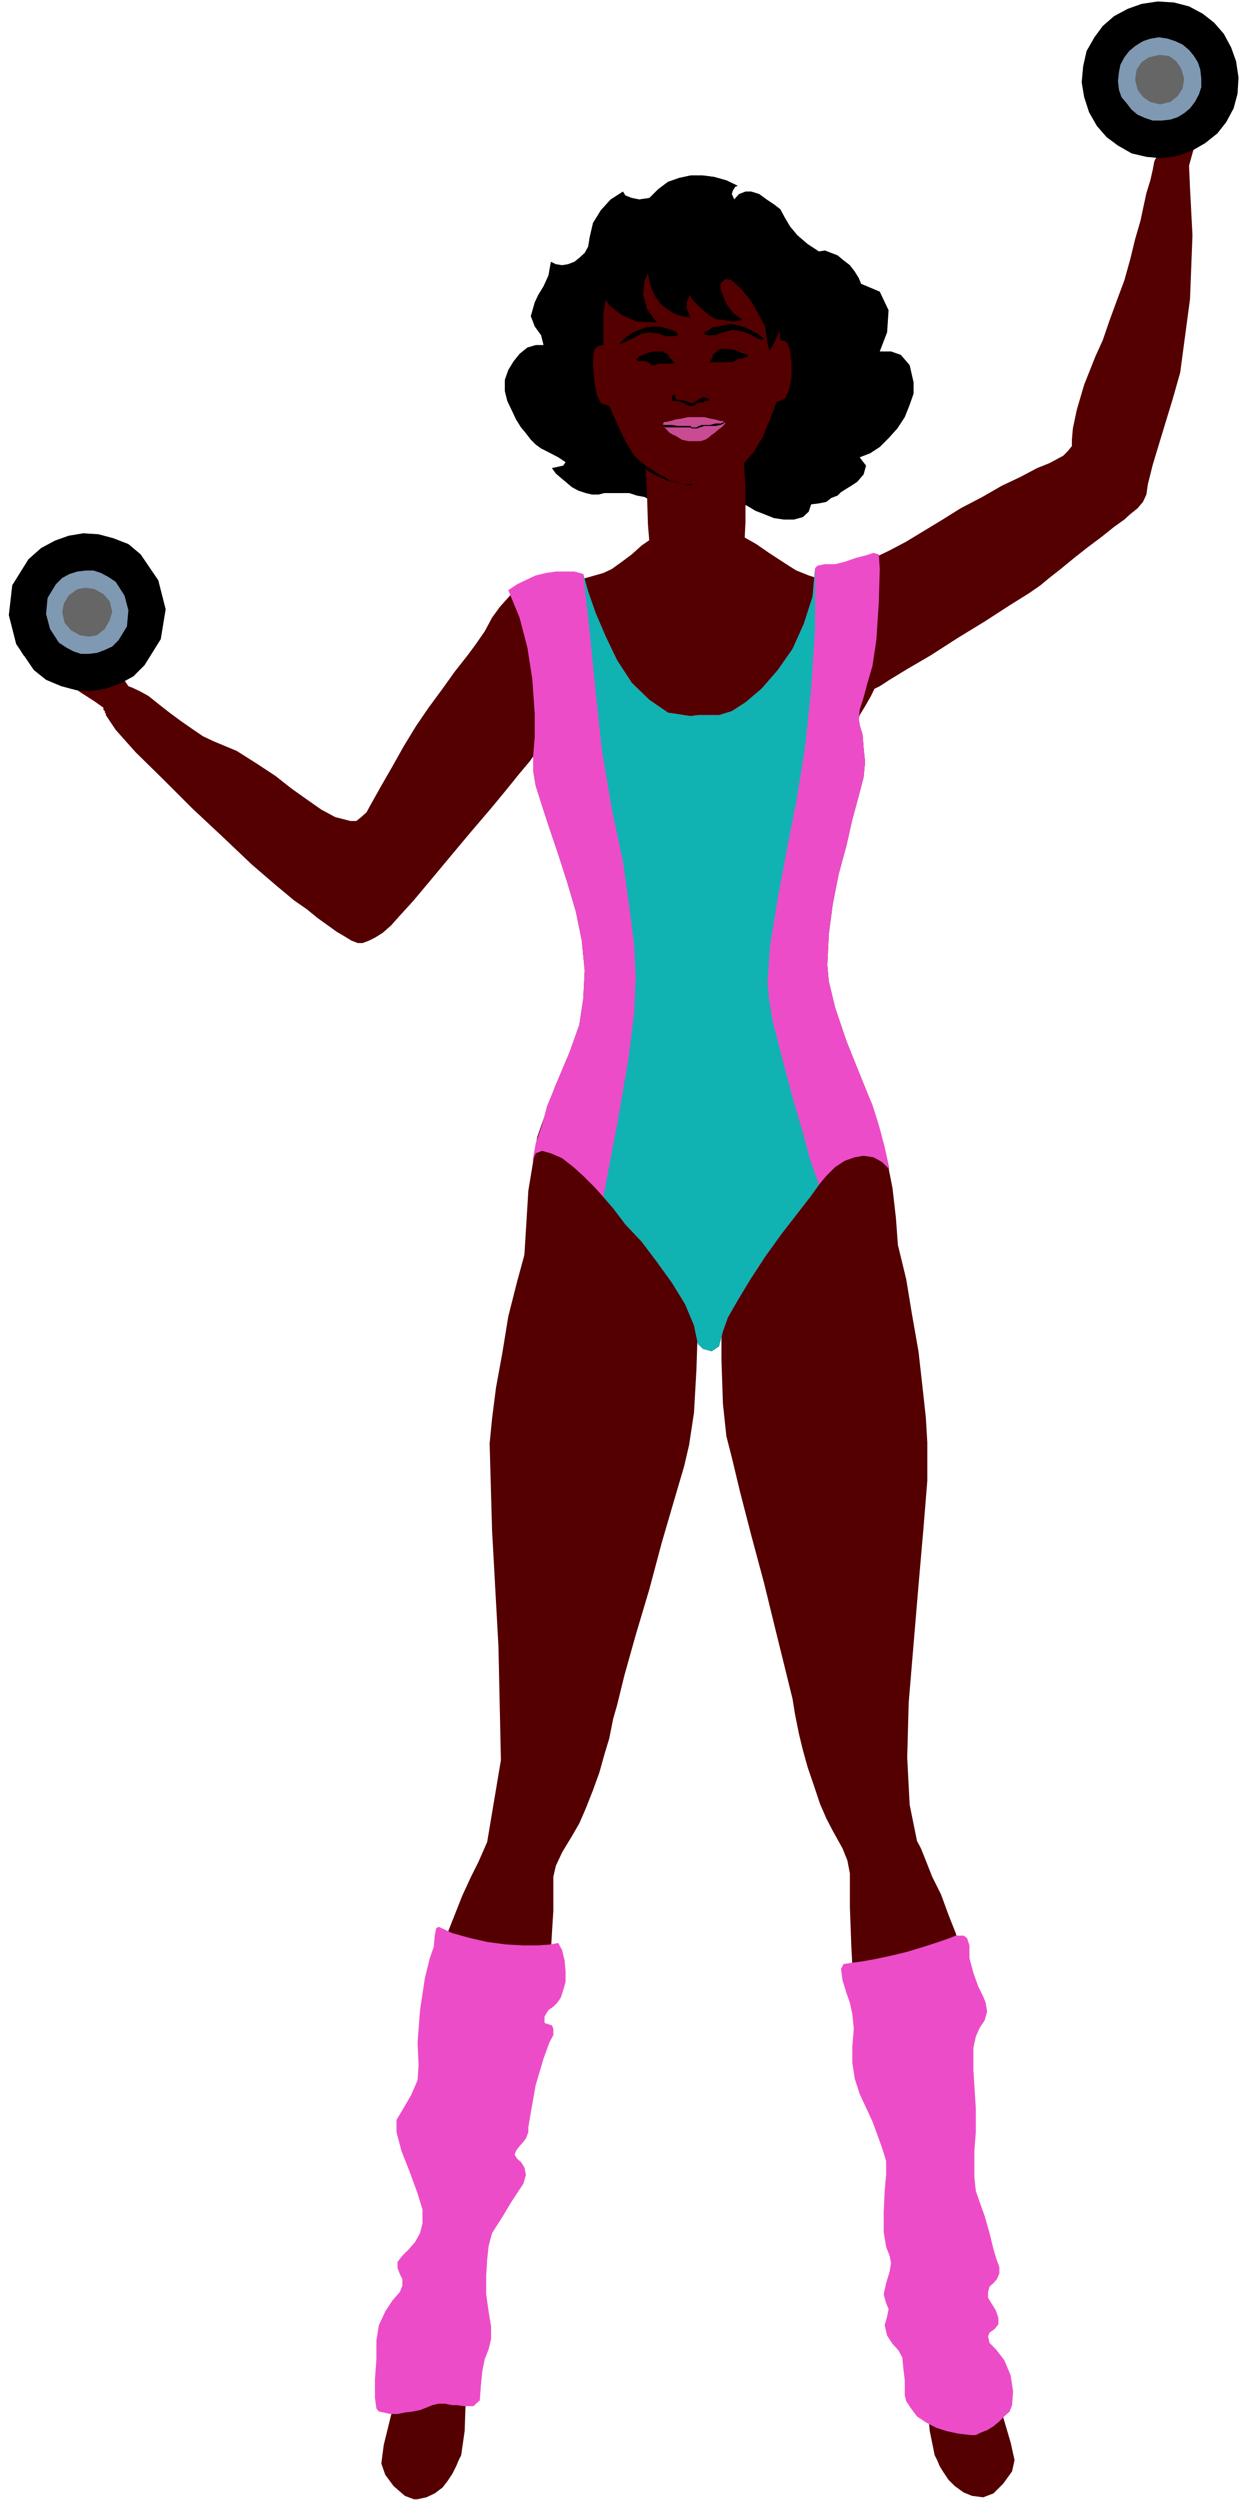 <?xml version="1.0" encoding="UTF-8" standalone="no"?>
<svg
   xmlns:ooo="http://xml.openoffice.org/svg/export"
   xmlns:dc="http://purl.org/dc/elements/1.1/"
   xmlns:cc="http://creativecommons.org/ns#"
   xmlns:rdf="http://www.w3.org/1999/02/22-rdf-syntax-ns#"
   xmlns:svg="http://www.w3.org/2000/svg"
   xmlns="http://www.w3.org/2000/svg"
   xmlns:sodipodi="http://sodipodi.sourceforge.net/DTD/sodipodi-0.dtd"
   xmlns:inkscape="http://www.inkscape.org/namespaces/inkscape"
   version="1.2"
   width="25.3mm"
   height="51mm"
   viewBox="0 0 2530 5100"
   preserveAspectRatio="xMidYMid"
   xml:space="preserve"
   id="svg171"
   sodipodi:docname="wghtlft.svg"
   style="fill-rule:evenodd;stroke-width:28.222;stroke-linejoin:round"
   inkscape:version="0.92.5 (2060ec1f9f, 2020-04-08)"><sodipodi:namedview
   pagecolor="#ffffff"
   bordercolor="#666666"
   borderopacity="1"
   objecttolerance="10"
   gridtolerance="10"
   guidetolerance="10"
   inkscape:pageopacity="0"
   inkscape:pageshadow="2"
   inkscape:window-width="664"
   inkscape:window-height="487"
   id="namedview173"
   showgrid="false"
   inkscape:zoom="0.2102413"
   inkscape:cx="47.811025"
   inkscape:cy="96.377951"
   inkscape:window-x="0"
   inkscape:window-y="0"
   inkscape:window-maximized="0"
   inkscape:current-layer="svg171" />
 <defs
   class="ClipPathGroup"
   id="defs8">
  <clipPath
   id="presentation_clip_path"
   clipPathUnits="userSpaceOnUse">
   <rect
   x="0"
   y="0"
   width="21000"
   height="29700"
   id="rect2" />
  </clipPath>
  <clipPath
   id="presentation_clip_path_shrink"
   clipPathUnits="userSpaceOnUse">
   <rect
   x="21"
   y="29"
   width="20958"
   height="29641"
   id="rect5" />
  </clipPath>
 </defs>
 <defs
   class="TextShapeIndex"
   id="defs12">
  <g
   ooo:slide="id1"
   ooo:id-list="id3"
   id="g10" />
 </defs>
 <defs
   class="EmbeddedBulletChars"
   id="defs44">
  <g
   id="bullet-char-template-57356"
   transform="matrix(4.8828125e-4,0,0,-4.8828125e-4,0,0)">
   <path
   d="M 580,1141 1163,571 580,0 -4,571 Z"
   id="path14"
   inkscape:connector-curvature="0" />
  </g>
  <g
   id="bullet-char-template-57354"
   transform="matrix(4.8828125e-4,0,0,-4.8828125e-4,0,0)">
   <path
   d="M 8,1128 H 1137 V 0 H 8 Z"
   id="path17"
   inkscape:connector-curvature="0" />
  </g>
  <g
   id="bullet-char-template-10146"
   transform="matrix(4.8828125e-4,0,0,-4.8828125e-4,0,0)">
   <path
   d="M 174,0 602,739 174,1481 1456,739 Z M 1358,739 309,1346 659,739 Z"
   id="path20"
   inkscape:connector-curvature="0" />
  </g>
  <g
   id="bullet-char-template-10132"
   transform="matrix(4.8828125e-4,0,0,-4.8828125e-4,0,0)">
   <path
   d="M 2015,739 1276,0 H 717 l 543,543 H 174 v 393 h 1086 l -543,545 h 557 z"
   id="path23"
   inkscape:connector-curvature="0" />
  </g>
  <g
   id="bullet-char-template-10007"
   transform="matrix(4.8828125e-4,0,0,-4.8828125e-4,0,0)">
   <path
   d="m 0,-2 c -7,16 -16,29 -25,39 l 381,530 c -94,256 -141,385 -141,387 0,25 13,38 40,38 9,0 21,-2 34,-5 21,4 42,12 65,25 l 27,-13 111,-251 280,301 64,-25 24,25 c 21,-10 41,-24 62,-43 C 886,937 835,863 770,784 769,783 710,716 594,584 L 774,223 c 0,-27 -21,-55 -63,-84 l 16,-20 C 717,90 699,76 672,76 641,76 570,178 457,381 L 164,-76 c -22,-34 -53,-51 -92,-51 -42,0 -63,17 -64,51 -7,9 -10,24 -10,44 0,9 1,19 2,30 z"
   id="path26"
   inkscape:connector-curvature="0" />
  </g>
  <g
   id="bullet-char-template-10004"
   transform="matrix(4.8828125e-4,0,0,-4.8828125e-4,0,0)">
   <path
   d="M 285,-33 C 182,-33 111,30 74,156 52,228 41,333 41,471 c 0,78 14,145 41,201 34,71 87,106 158,106 53,0 88,-31 106,-94 l 23,-176 c 8,-64 28,-97 59,-98 l 735,706 c 11,11 33,17 66,17 42,0 63,-15 63,-46 V 965 c 0,-36 -10,-64 -30,-84 L 442,47 C 390,-6 338,-33 285,-33 Z"
   id="path29"
   inkscape:connector-curvature="0" />
  </g>
  <g
   id="bullet-char-template-9679"
   transform="matrix(4.8828125e-4,0,0,-4.8828125e-4,0,0)">
   <path
   d="M 813,0 C 632,0 489,54 383,161 276,268 223,411 223,592 c 0,181 53,324 160,431 106,107 249,161 430,161 179,0 323,-54 432,-161 108,-107 162,-251 162,-431 0,-180 -54,-324 -162,-431 C 1136,54 992,0 813,0 Z"
   id="path32"
   inkscape:connector-curvature="0" />
  </g>
  <g
   id="bullet-char-template-8226"
   transform="matrix(4.8828125e-4,0,0,-4.8828125e-4,0,0)">
   <path
   d="m 346,457 c -73,0 -137,26 -191,78 -54,51 -81,114 -81,188 0,73 27,136 81,188 54,52 118,78 191,78 73,0 134,-26 185,-79 51,-51 77,-114 77,-187 0,-75 -25,-137 -76,-188 -50,-52 -112,-78 -186,-78 z"
   id="path35"
   inkscape:connector-curvature="0" />
  </g>
  <g
   id="bullet-char-template-8211"
   transform="matrix(4.8828125e-4,0,0,-4.8828125e-4,0,0)">
   <path
   d="M -4,459 H 1135 V 606 H -4 Z"
   id="path38"
   inkscape:connector-curvature="0" />
  </g>
  <g
   id="bullet-char-template-61548"
   transform="matrix(4.8828125e-4,0,0,-4.8828125e-4,0,0)">
   <path
   d="m 173,740 c 0,163 58,303 173,419 116,115 255,173 419,173 163,0 302,-58 418,-173 116,-116 174,-256 174,-419 0,-163 -58,-303 -174,-418 C 1067,206 928,148 765,148 601,148 462,206 346,322 231,437 173,577 173,740 Z"
   id="path41"
   inkscape:connector-curvature="0" />
  </g>
 </defs>
 <g
   id="g49"
   transform="translate(-9235,-12300)">
  <g
   id="id2"
   class="Master_Slide">
   <g
   id="bg-id2"
   class="Background" />
   <g
   id="bo-id2"
   class="BackgroundObjects" />
  </g>
 </g>
 <g
   class="SlideGroup"
   id="g169"
   transform="translate(-9235,-12300)">
  <g
   id="g167">
   <g
   id="container-id1">
    <g
   id="id1"
   class="Slide"
   clip-path="url(#presentation_clip_path)">
     <g
   class="Page"
   id="g163">
      <g
   class="Graphic"
   id="g161">
       <g
   id="id3">
        <rect
   class="BoundingBox"
   x="9235"
   y="12300"
   width="2530"
   height="5100"
   id="rect51"
   style="fill:none;stroke:none" />
        <defs
   id="defs56">
         <clipPath
   id="clip_path_1"
   clipPathUnits="userSpaceOnUse">
          <path
   d="m 9235,12300 h 2529 v 5099 H 9235 Z"
   id="path53"
   inkscape:connector-curvature="0" />
         </clipPath>
        </defs>
        <g
   clip-path="url(#clip_path_1)"
   id="g158">
         <path
   d="m 11643,13060 -15,53 -21,69 -20,66 -10,40 -3,21 -7,15 -11,13 -15,12 -12,11 -21,15 -25,20 -28,21 -28,22 -28,23 -23,18 -18,15 -23,16 -40,25 -51,33 -54,33 -56,36 -48,28 -36,22 -20,13 -53,26 -49,2 -43,-18 -30,-30 -16,-41 -2,-48 18,-46 38,-41 23,-15 25,-15 26,-13 28,-12 28,-13 27,-13 34,-18 33,-20 38,-23 40,-25 44,-23 40,-23 38,-18 34,-18 25,-10 13,-7 15,-8 10,-10 8,-10 v -13 l 2,-23 8,-38 15,-51 23,-58 15,-33 13,-38 15,-41 16,-43 12,-43 10,-41 11,-38 7,-33 5,-23 8,-26 5,-22 3,-16 2,-5 5,-7 8,-5 5,-6 10,-5 h 13 l 10,3 10,10 3,5 2,5 3,8 v 5 l 2,46 5,96 -5,130 z"
   id="path58"
   inkscape:connector-curvature="0"
   style="fill:#540000;stroke:none" />
         <path
   d="m 11653,12618 -10,-8 -10,-3 h -13 l -10,6 -10,10 -3,10 v 13 l 5,10 10,10 11,2 h 12 l 13,-5 8,-10 2,-10 v -13 z"
   id="path60"
   inkscape:connector-curvature="0"
   style="fill:#540000;stroke:none" />
         <path
   d="m 11007,13591 -10,-10 -10,-3 h -13 l -12,5 -11,10 -2,13 v 10 l 5,13 10,10 13,3 h 10 l 13,-5 10,-11 2,-10 v -12 z"
   id="path62"
   inkscape:connector-curvature="0"
   style="fill:#540000;stroke:none" />
         <path
   d="m 11597,12635 v 13 l 8,10 10,8 13,2 h 12 l 11,-7 7,-10 3,-13 10,-36 25,-66 23,-66 10,-33 v -7 l -2,-8 -8,-8 -10,-5 -13,-5 -15,-7 -15,-8 -18,-8 -15,-7 -13,-5 -10,-3 -8,-2 h -7 l -16,5 -15,5 -18,5 -17,7 -16,8 -7,5 -3,5 5,8 10,2 11,3 h 7 10 18 18 l 10,5 8,8 5,7 5,10 v 13 l -5,31 -5,53 -3,56 z"
   id="path64"
   inkscape:connector-curvature="0"
   style="fill:#540000;stroke:none" />
         <path
   d="m 11630,12605 13,2 10,8 5,10 3,13 -3,13 -7,10 -11,7 h -12 l -13,-2 -10,-8 -8,-10 v -13 l 3,-12 7,-10 11,-6 z"
   id="path66"
   inkscape:connector-curvature="0"
   style="fill:#540000;stroke:none" />
         <path
   d="m 11605,12623 -31,-3 -30,-7 -28,-16 -23,-17 -20,-23 -16,-28 -10,-31 -5,-30 3,-33 7,-31 16,-28 17,-23 23,-20 28,-15 28,-10 33,-5 33,2 31,8 28,15 23,18 20,23 15,28 10,28 5,33 -2,33 -8,30 -15,28 -18,23 -25,20 -26,15 -30,11 z"
   id="path68"
   inkscape:connector-curvature="0"
   style="fill:#000000;stroke:none" />
         <path
   d="m 11605,12546 h -18 l -15,-5 -16,-7 -12,-10 -10,-13 -11,-13 -5,-15 -2,-18 2,-18 3,-15 8,-15 10,-13 12,-10 16,-10 15,-5 18,-3 18,3 15,5 15,7 13,11 10,12 8,13 5,15 2,18 v 18 l -5,15 -8,15 -10,13 -12,10 -13,8 -15,5 z"
   id="path70"
   inkscape:connector-curvature="0"
   style="fill:#7f99b2;stroke:none" />
         <path
   d="m 11602,12513 -20,-5 -15,-10 -11,-15 -5,-20 3,-21 10,-15 15,-10 21,-5 20,2 15,11 10,15 6,20 -3,20 -10,16 -15,12 z"
   id="path72"
   inkscape:connector-curvature="0"
   style="fill:#666666;stroke:none" />
         <path
   d="m 10565,13322 30,10 28,2 h 31 l 30,-2 26,-3 23,-2 h 17 l 13,7 13,8 18,7 20,8 20,3 h 21 l 18,-5 12,-11 5,-15 16,-2 15,-3 10,-8 13,-5 7,-7 8,-5 8,-5 5,-3 12,-8 13,-15 5,-18 -13,-17 21,-8 20,-13 18,-18 18,-20 15,-23 10,-25 8,-23 v -23 l -8,-35 -18,-21 -20,-7 h -23 l 15,-39 3,-45 -18,-38 -38,-16 -5,-12 -8,-13 -10,-13 -13,-10 -12,-10 -13,-5 -13,-5 -12,2 -23,-15 -21,-18 -15,-18 -13,-22 -7,-13 -13,-10 -15,-10 -15,-11 -16,-5 h -12 l -13,5 -10,11 -5,-11 2,-7 5,-8 5,-2 -23,-11 -25,-7 -23,-3 h -25 l -23,5 -23,8 -20,15 -18,18 -21,3 -15,-3 -13,-5 -5,-8 -25,16 -20,22 -16,26 -7,30 -3,18 -7,13 -11,10 -10,8 -13,5 -12,2 -13,-2 -10,-5 -5,28 -10,22 -11,18 -7,15 -8,28 8,21 13,18 5,20 h -16 l -17,5 -16,13 -12,15 -11,18 -7,20 v 23 l 5,20 10,21 8,17 10,16 10,12 10,13 10,10 11,8 10,5 25,13 15,10 -5,7 -23,5 8,11 8,7 12,10 13,11 13,7 15,5 13,3 h 13 l 12,-3 h 13 13 12 13 l 15,5 16,3 z"
   id="path74"
   inkscape:connector-curvature="0"
   style="fill:#000000;stroke:none" />
         <path
   d="m 10659,13565 25,-2 18,-8 15,-10 11,-13 7,-15 5,-15 5,-18 3,-15 5,-43 3,-61 v -66 l -3,-54 20,-23 18,-30 15,-36 13,-35 18,-8 8,-18 5,-25 v -31 l -3,-25 -5,-13 -5,-5 -10,-2 -5,-64 -11,-53 -17,-46 -23,-35 -28,-26 -31,-20 -35,-10 -38,-3 -39,5 -33,13 -30,18 -26,28 -22,38 -13,45 -10,56 v 64 l -10,2 -8,6 -3,15 v 23 l 3,30 5,26 8,17 17,5 16,36 17,36 18,30 23,20 3,54 2,66 5,61 8,43 5,15 5,18 8,15 7,16 13,12 13,8 18,5 z"
   id="path76"
   inkscape:connector-curvature="0"
   style="fill:#540000;stroke:none" />
         <path
   d="m 10639,12821 -13,-3 -10,-5 -8,-10 -2,-13 2,-12 5,-10 10,-8 13,-3 h 13 l 10,8 8,10 2,13 -2,13 -6,10 -10,7 z"
   id="path78"
   inkscape:connector-curvature="0"
   style="fill:#540000;stroke:none" />
         <path
   d="m 10656,13484 -12,-2 -11,-8 -7,-10 -3,-13 3,-13 5,-10 10,-7 13,-3 13,3 10,7 7,10 3,13 v 13 l -8,10 -10,8 z"
   id="path80"
   inkscape:connector-curvature="0"
   style="fill:#540000;stroke:none" />
         <path
   d="m 10608,13037 -2,-3 -3,-2 -3,-5 -2,-3 -3,-2 -5,-3 -2,-2 h -5 -11 l -12,2 -13,5 -8,3 -2,2 -3,3 v 2 l 5,3 h 8 5 l 5,2 5,3 3,3 h 5 2 l 6,-3 h 7 5 8 5 3 5 v -3 z"
   id="path82"
   inkscape:connector-curvature="0"
   style="fill:#000000;stroke:none" />
         <path
   d="m 10606,12973 -8,-2 -10,-3 -10,-2 h -11 l -15,2 -13,5 -12,5 -16,11 -7,7 -5,5 h 5 l 10,-5 15,-7 15,-8 16,-3 20,3 8,3 7,2 h 8 5 5 l 5,-2 -2,-6 z"
   id="path84"
   inkscape:connector-curvature="0"
   style="fill:#000000;stroke:none" />
         <path
   d="m 10684,13037 3,-5 2,-3 v -5 l 3,-2 3,-3 5,-5 5,-2 h 7 10 l 13,2 10,5 11,3 2,2 h 3 v 3 l -5,2 -8,3 h -5 l -5,2 -5,3 -3,2 h -5 -3 -5 -7 -8 -7 -6 -2 -3 -2 z"
   id="path86"
   inkscape:connector-curvature="0"
   style="fill:#000000;stroke:none" />
         <path
   d="m 10682,12973 7,-5 11,-2 12,-3 13,-2 13,2 12,3 16,7 15,8 10,8 3,2 -5,3 -11,-5 -15,-8 -15,-5 -18,-3 -20,5 -8,3 -7,3 h -8 -5 -5 l -5,-3 v -3 z"
   id="path88"
   inkscape:connector-curvature="0"
   style="fill:#000000;stroke:none" />
         <path
   d="m 10552,13250 8,5 10,6 10,7 10,5 13,8 13,2 10,5 h 13 7 3 l -5,3 -13,-3 -10,-2 -10,-3 -13,-2 -10,-5 -13,-5 -8,-5 -10,-5 -5,-6 v -2 0 z"
   id="path90"
   inkscape:connector-curvature="0"
   style="fill:#000000;stroke:none" />
         <path
   d="m 10651,13200 h 13 l 10,-3 8,-5 5,-5 5,-3 8,-7 7,-5 5,-5 3,-3 -3,-3 -2,-2 h -5 l -10,-3 -11,-2 -12,-3 h -13 -3 -2 -3 -2 -3 -2 -3 -2 l -13,3 -13,2 -10,3 -10,2 h -3 l -2,3 v 3 2 l 5,5 7,8 8,5 5,2 5,3 8,5 13,3 z"
   id="path92"
   inkscape:connector-curvature="0"
   style="fill:#c94c93;stroke:none" />
         <path
   d="m 10712,13161 v 0 0 0 3 l -7,3 -10,2 h -11 -7 -5 l -8,3 h -3 l -2,2 h -3 -2 -5 -3 l -2,-2 h -8 -5 -5 -8 -12 -13 l -5,-3 v -2 0 0 0 h 5 13 l 12,2 h 8 5 8 5 l 2,3 h 3 2 3 2 l 5,-3 6,-2 h 5 5 7 l 11,-3 h 10 z"
   id="path94"
   inkscape:connector-curvature="0"
   style="fill:#000000;stroke:none" />
         <path
   d="m 10636,13126 5,2 h 5 3 l 5,-2 2,-3 8,-2 h 5 l 5,-3 h 5 l 3,-2 v 0 l -3,-3 -5,-2 h -5 l -5,2 -5,3 -3,2 -5,3 -5,2 -5,-2 -8,-3 -7,-2 h -8 l -5,-3 v 0 -2 0 -3 l -2,-2 v 0 h -3 l -2,2 v 3 5 2 h 5 7 l 8,3 5,2 z"
   id="path96"
   inkscape:connector-curvature="0"
   style="fill:#000000;stroke:none" />
         <path
   d="m 10834,12740 -7,-13 -13,-10 -15,-10 -15,-11 -16,-5 h -12 l -13,5 -10,11 -5,-11 2,-7 5,-8 5,-2 -23,-11 -25,-7 -23,-3 h -25 l -23,5 -23,8 -20,15 -18,18 -21,3 -15,-3 -13,-5 -5,-8 -25,16 -20,22 -16,26 -7,30 v 23 l 2,28 8,31 13,28 17,28 26,20 30,13 41,2 -20,-28 -8,-30 3,-26 7,-17 3,17 5,16 7,15 11,15 12,10 16,10 15,5 18,3 -8,-18 v -13 l 3,-7 2,-8 10,13 10,10 11,10 10,8 13,8 17,2 18,3 20,-3 -20,-15 -13,-18 -7,-18 -5,-12 v -11 l 10,-10 13,3 17,15 21,25 15,26 15,28 5,35 3,11 2,2 5,-8 6,-12 10,-23 10,-20 13,-26 10,-28 5,-30 v -36 l -10,-43 z"
   id="path98"
   inkscape:connector-curvature="0"
   style="fill:#000000;stroke:none" />
         <path
   d="m 10639,12821 -13,-3 -10,-5 -8,-10 -2,-13 2,-12 5,-10 10,-8 13,-3 h 13 l 10,8 8,10 2,13 -2,13 -6,10 -10,7 z"
   id="path100"
   inkscape:connector-curvature="0"
   style="fill:#000000;stroke:none" />
         <path
   d="m 10438,13685 28,-59 2,-53 -15,-41 -33,-33 -41,-17 h -43 l -46,17 -35,39 -16,22 -15,28 -18,26 -17,23 -26,33 -25,35 -28,38 -26,38 -25,41 -23,41 -23,40 -23,41 -7,13 -11,10 -10,8 h -12 l -31,-8 -28,-15 -30,-21 -31,-22 -33,-26 -38,-25 -41,-26 -48,-20 -21,-10 -22,-15 -23,-16 -23,-17 -23,-18 -20,-16 -18,-10 -15,-7 -8,-3 h -8 -10 l -8,3 -10,7 -10,10 -5,16 v 12 l 3,3 v 3 l 2,2 v 3 l 20,30 41,46 54,53 61,61 63,59 59,56 50,43 36,30 26,18 22,18 21,15 18,13 17,10 13,8 13,5 h 10 l 13,-5 12,-6 16,-10 17,-15 16,-18 30,-33 36,-43 40,-48 41,-49 41,-48 33,-40 25,-31 21,-25 20,-28 20,-28 23,-28 18,-26 18,-25 13,-18 z"
   id="path102"
   inkscape:connector-curvature="0"
   style="fill:#540000;stroke:none" />
         <path
   d="m 9454,13746 -3,-13 5,-13 8,-10 10,-5 13,-2 10,2 10,8 8,10 2,13 -2,10 -8,10 -10,8 -13,2 -13,-2 -10,-8 z"
   id="path104"
   inkscape:connector-curvature="0"
   style="fill:#540000;stroke:none" />
         <path
   d="m 10308,13626 -3,-12 6,-13 5,-10 10,-5 13,-3 12,3 10,7 8,11 3,12 -5,13 -8,10 -10,5 -13,3 -10,-3 -10,-7 z"
   id="path106"
   inkscape:connector-curvature="0"
   style="fill:#540000;stroke:none" />
         <path
   d="m 9510,13713 5,13 2,12 -5,10 -7,11 -11,5 -12,2 -13,-5 -10,-7 -10,-8 -21,-15 -28,-18 -30,-20 -31,-21 -28,-18 -20,-12 -8,-5 -5,-8 -2,-8 v -10 l 5,-10 15,-25 18,-33 13,-26 10,-15 7,-5 13,-5 18,-8 18,-5 17,-5 16,-3 10,-2 5,2 v 11 l -5,7 -5,8 -8,5 -10,8 -13,10 -12,12 -6,11 v 7 13 l 3,10 8,10 7,8 16,15 15,18 20,20 18,21 18,20 12,18 z"
   id="path108"
   inkscape:connector-curvature="0"
   style="fill:#540000;stroke:none" />
         <path
   d="m 9464,13710 -8,10 -2,11 v 12 l 5,11 10,7 13,5 12,-2 11,-5 7,-11 5,-10 -2,-12 -5,-13 -11,-8 -12,-2 h -13 z"
   id="path110"
   inkscape:connector-curvature="0"
   style="fill:#540000;stroke:none" />
         <path
   d="m 9530,13657 -23,23 -28,15 -28,10 -30,5 -31,-2 -30,-8 -31,-13 -25,-20 -36,-53 -15,-59 7,-61 33,-53 26,-23 28,-15 28,-10 30,-5 31,2 30,8 31,12 25,21 36,53 15,59 -10,61 z"
   id="path112"
   inkscape:connector-curvature="0"
   style="fill:#000000;stroke:none" />
         <path
   d="m 9477,13606 -13,13 -15,7 -16,6 -17,2 h -16 l -15,-5 -15,-8 -15,-10 -18,-28 -8,-30 3,-33 17,-28 13,-13 15,-8 16,-5 17,-2 h 16 l 15,5 15,8 15,10 18,28 8,30 -3,33 z"
   id="path114"
   inkscape:connector-curvature="0"
   style="fill:#7f99b2;stroke:none" />
         <path
   d="m 9449,13583 -16,13 -17,3 -18,-3 -18,-10 -13,-15 -5,-21 3,-18 10,-17 18,-13 17,-3 18,3 18,10 13,15 5,21 -5,17 z"
   id="path116"
   inkscape:connector-curvature="0"
   style="fill:#666666;stroke:none" />
         <path
   d="m 10659,14920 v 79 l -3,94 -5,89 -10,66 -10,43 -20,68 -26,89 -25,94 -28,94 -23,82 -15,61 -8,28 -3,15 -5,25 -10,33 -10,36 -13,36 -15,38 -13,30 -15,26 -20,33 -13,28 -5,22 v 23 46 l -5,81 -10,94 -16,79 -12,38 -18,56 -23,66 -23,74 -23,76 -18,76 -12,72 -5,63 -3,41 -5,45 -10,39 -10,25 -23,23 -18,10 -15,-2 -15,-8 -18,-23 -8,-25 v -26 l 8,-28 7,-33 11,-43 7,-41 5,-28 -2,-101 -3,-165 3,-181 17,-147 8,-28 13,-33 15,-38 15,-38 18,-39 15,-30 11,-25 7,-16 28,-167 -5,-232 -13,-236 -5,-178 5,-51 8,-63 13,-71 12,-74 18,-71 18,-66 20,-54 23,-40 23,-28 23,-21 20,-12 23,-8 h 21 l 22,5 23,10 26,16 23,17 23,18 20,23 20,23 18,25 13,31 7,30 z"
   id="path118"
   inkscape:connector-curvature="0"
   style="fill:#540000;stroke:none" />
         <path
   d="m 10438,14925 5,-10 2,-13 -5,-13 -7,-10 -11,-5 h -12 l -10,3 -11,7 -7,10 v 13 l 2,13 8,10 13,5 12,3 11,-5 z"
   id="path120"
   inkscape:connector-curvature="0"
   style="fill:#540000;stroke:none" />
         <path
   d="m 10155,17082 8,-10 v -13 l -2,-12 -8,-10 -13,-5 -13,-3 -10,5 -10,8 -7,10 v 13 l 2,12 8,10 12,6 h 13 l 10,-3 z"
   id="path122"
   inkscape:connector-curvature="0"
   style="fill:#540000;stroke:none" />
         <path
   d="m 10130,16983 18,3 18,13 12,15 8,23 3,53 -3,86 -3,84 -7,49 -5,10 -5,12 -8,16 -10,15 -10,13 -16,12 -17,8 -23,5 -21,-8 -23,-20 -17,-23 -8,-23 5,-38 15,-61 18,-68 13,-56 10,-44 13,-38 15,-25 z"
   id="path124"
   inkscape:connector-curvature="0"
   style="fill:#540000;stroke:none" />
         <path
   d="m 10135,17093 h -13 l -10,-8 -7,-8 -5,-12 v -13 l 7,-10 10,-8 13,-5 13,3 10,5 8,10 2,12 v 13 l -8,10 -10,8 z"
   id="path126"
   inkscape:connector-curvature="0"
   style="fill:#540000;stroke:none" />
         <path
   d="m 10374,16264 8,15 5,21 2,23 v 20 l -5,18 -5,15 -7,10 -8,8 -10,7 -8,13 v 13 l 5,2 10,3 3,7 v 13 l -8,15 -12,33 -16,54 -10,56 -5,30 v 10 l -5,13 -8,10 -7,8 -5,7 -3,8 5,8 8,7 7,11 3,15 -5,18 -10,15 -15,23 -18,30 -21,33 -7,26 -3,28 -2,33 v 38 l 5,35 5,31 v 25 l -5,21 -8,20 -5,25 -3,31 -2,28 -13,12 h -10 -10 l -13,-2 h -10 l -15,-3 h -13 l -13,3 -12,5 -13,5 -15,3 -16,2 -15,3 h -15 l -13,-3 -10,-2 -5,-6 -3,-22 v -38 l 3,-41 v -38 l 5,-31 13,-28 15,-23 15,-17 5,-13 v -13 l -5,-10 -5,-13 v -12 l 10,-13 13,-13 13,-15 10,-18 5,-20 v -28 l -10,-33 -15,-41 -18,-46 -10,-38 v -25 l 12,-20 18,-31 13,-30 2,-31 -2,-46 5,-66 10,-66 10,-40 8,-23 2,-23 3,-15 5,-3 28,13 36,10 35,8 38,5 36,2 h 30 l 26,-2 z"
   id="path128"
   inkscape:connector-curvature="0"
   style="fill:#ed4cc9;stroke:none" />
         <path
   d="m 10710,14905 -3,78 v 92 l 3,89 7,66 11,43 17,71 23,89 26,97 23,94 20,81 15,61 5,31 3,15 5,25 8,33 10,36 12,35 13,39 13,30 13,25 20,36 10,25 5,26 v 23 45 l 3,82 5,94 12,79 11,38 17,56 21,66 23,76 20,76 15,79 10,71 3,64 v 40 l 5,46 8,38 10,25 23,23 18,11 h 15 l 15,-8 18,-23 7,-25 v -26 l -5,-28 -7,-33 -8,-43 -7,-41 -3,-28 5,-99 10,-165 3,-183 -13,-147 -8,-28 -10,-33 -15,-38 -15,-41 -18,-36 -13,-33 -10,-25 -8,-15 -15,-74 -5,-96 3,-112 10,-120 10,-119 10,-115 8,-99 v -78 l -3,-51 -7,-64 -8,-71 -13,-74 -12,-73 -16,-66 -20,-56 -20,-41 -23,-28 -21,-20 -22,-13 -21,-8 -23,-2 -23,5 -22,10 -26,15 -23,16 -25,17 -23,21 -20,23 -18,25 -13,28 -10,33 z"
   id="path130"
   inkscape:connector-curvature="0"
   style="fill:#540000;stroke:none" />
         <path
   d="m 10936,14917 -8,-12 v -13 l 3,-10 10,-10 10,-5 h 13 l 10,2 10,8 8,12 v 11 l -3,12 -10,10 -10,6 h -13 l -10,-3 z"
   id="path132"
   inkscape:connector-curvature="0"
   style="fill:#540000;stroke:none" />
         <path
   d="m 11147,17080 -5,-10 v -13 l 3,-10 7,-10 13,-8 h 13 l 10,3 10,10 5,10 v 13 l -2,12 -8,10 -13,6 h -10 l -13,-3 z"
   id="path134"
   inkscape:connector-curvature="0"
   style="fill:#540000;stroke:none" />
         <path
   d="m 11170,16983 -18,3 -15,13 -13,17 -5,23 v 54 l 5,83 8,84 10,49 5,10 5,12 8,13 10,15 13,13 18,13 17,7 23,3 21,-8 20,-20 18,-25 5,-23 -8,-36 -18,-61 -20,-68 -18,-56 -13,-44 -10,-35 -20,-26 z"
   id="path136"
   inkscape:connector-curvature="0"
   style="fill:#540000;stroke:none" />
         <path
   d="m 11173,17093 12,-3 10,-5 8,-10 3,-13 -3,-13 -8,-10 -10,-7 -12,-3 -11,3 -10,5 -7,10 -3,12 v 13 l 8,10 10,8 z"
   id="path138"
   inkscape:connector-curvature="0"
   style="fill:#540000;stroke:none" />
         <path
   d="m 11173,16254 12,-5 h 16 l 7,5 5,15 v 26 l 8,30 10,28 10,20 5,13 3,18 -5,18 -10,15 -8,18 -5,23 v 25 20 l 2,31 3,48 v 48 l -3,38 v 26 28 l 3,28 8,23 10,28 10,35 8,33 7,23 5,13 v 13 l -5,12 -7,8 -8,7 -3,11 v 12 l 8,13 8,13 5,15 v 13 l -8,10 -10,7 -3,8 3,13 13,13 17,22 13,31 5,33 -2,28 -5,13 -11,10 -10,10 -12,10 -13,8 -13,5 -10,5 h -10 l -26,-3 -23,-5 -22,-7 -21,-11 -18,-12 -12,-16 -10,-15 -3,-12 v -31 l -3,-25 -2,-21 -8,-15 -12,-13 -11,-17 -5,-21 5,-18 3,-15 -5,-12 -5,-18 5,-23 7,-23 3,-18 -3,-15 -7,-18 -5,-30 v -41 l 2,-43 3,-33 v -28 l -8,-26 -10,-28 -10,-27 -13,-28 -13,-28 -10,-31 -5,-33 v -33 l 3,-36 -3,-30 -5,-23 -7,-20 -8,-26 -3,-23 5,-10 13,-2 23,-3 28,-5 33,-7 33,-8 33,-10 31,-10 z"
   id="path140"
   inkscape:connector-curvature="0"
   style="fill:#ed4cc9;stroke:none" />
         <path
   d="m 10656,13484 -12,-2 -11,-8 -7,-10 -3,-13 3,-13 5,-10 10,-7 13,-3 13,3 10,7 7,10 3,13 v 13 l -8,10 -10,8 z"
   id="path142"
   inkscape:connector-curvature="0"
   style="fill:#540000;stroke:none" />
         <path
   d="m 10982,13642 -13,-3 -10,-5 -8,-10 -2,-13 2,-12 5,-11 11,-7 12,-3 13,3 10,5 8,10 2,13 -2,12 -5,11 -10,7 z"
   id="path144"
   inkscape:connector-curvature="0"
   style="fill:#540000;stroke:none" />
         <path
   d="m 10962,14928 h -13 l -10,-8 -8,-10 -3,-13 3,-13 5,-10 10,-7 13,-3 13,3 10,7 7,10 3,10 -3,13 -5,10 -10,8 z"
   id="path146"
   inkscape:connector-curvature="0"
   style="fill:#540000;stroke:none" />
         <path
   d="m 10308,15019 -3,-160 8,-130 18,-109 36,-102 30,-71 20,-56 8,-53 3,-58 -6,-61 -12,-59 -18,-61 -18,-56 -18,-53 -15,-46 -13,-41 -5,-30 v -33 l 3,-36 v -30 -18 l -3,-13 -7,-12 -16,-18 -15,-20 -15,-23 -15,-28 -11,-28 -7,-33 5,-23 18,-18 30,-18 36,-12 38,-13 38,-10 36,-10 28,-8 17,-8 21,-15 20,-15 20,-18 26,-18 25,-15 28,-10 31,-3 33,3 30,10 31,13 30,17 26,18 23,15 20,13 13,8 25,10 31,10 33,8 33,7 30,11 28,10 16,10 7,13 -2,40 -8,41 -13,35 -15,34 -13,27 -12,21 -11,18 -2,7 2,13 6,20 2,26 3,30 -3,31 -10,38 -13,48 -12,53 -16,59 -12,61 -8,61 -3,63 3,33 13,54 23,68 35,87 20,51 16,53 12,53 11,56 7,61 5,69 3,71 2,81 z"
   id="path148"
   inkscape:connector-curvature="0"
   style="fill:#540000;stroke:none" />
         <path
   d="m 10339,13649 12,-2 10,-8 8,-10 v -13 l -2,-12 -8,-11 -10,-7 h -13 l -13,2 -10,8 -5,10 -3,13 3,13 8,10 10,5 z"
   id="path150"
   inkscape:connector-curvature="0"
   style="fill:#540000;stroke:none" />
         <path
   d="m 10415,14938 13,-3 10,-7 5,-11 2,-12 -2,-13 -8,-10 -10,-8 h -13 l -12,3 -11,7 -5,10 -2,13 2,10 8,11 10,7 z"
   id="path152"
   inkscape:connector-curvature="0"
   style="fill:#540000;stroke:none" />
         <path
   d="m 10987,13766 2,13 6,20 2,26 3,30 -3,31 -10,38 -13,48 -12,53 -16,59 -12,61 -8,61 -3,63 3,33 13,54 23,68 35,87 18,43 13,41 12,45 10,46 -15,-15 -18,-10 -20,-3 -18,3 -20,7 -20,13 -18,18 -15,18 -18,25 -28,36 -31,40 -33,46 -30,46 -26,43 -20,35 -10,28 -8,31 -15,10 -18,-5 -10,-10 -8,-38 -18,-43 -27,-44 -31,-43 -31,-41 -33,-35 -25,-33 -20,-23 -18,-20 -23,-23 -20,-18 -23,-18 -23,-10 -18,-5 -13,5 -7,18 7,-38 13,-38 10,-38 16,-39 30,-71 20,-56 8,-53 3,-58 -6,-61 -12,-59 -18,-61 -18,-56 -18,-53 -15,-46 -13,-41 -5,-30 v -33 l 3,-36 v -30 -18 l -5,-71 -10,-64 -16,-61 -23,-56 18,-12 21,-10 17,-8 21,-5 20,-3 h 20 18 l 18,5 10,36 15,43 21,49 23,48 30,46 36,35 38,26 46,7 15,-2 h 15 13 15 l 26,-8 28,-18 33,-28 33,-38 30,-43 23,-51 18,-56 5,-58 5,-5 15,-3 h 21 l 20,-5 23,-8 20,-5 15,-5 11,3 2,30 -2,69 -5,76 -8,53 -10,34 -8,30 -8,25 -2,23 z"
   id="path154"
   inkscape:connector-curvature="0"
   style="fill:#ed4cc9;stroke:none" />
         <path
   d="m 10425,13471 10,36 15,43 21,49 23,48 30,46 36,35 38,26 46,7 15,-2 h 15 13 15 l 26,-8 28,-18 33,-28 33,-38 30,-43 23,-51 18,-56 5,-58 v 124 l -8,122 -12,117 -18,112 -18,91 -20,107 -16,99 -5,74 3,33 7,43 13,51 15,58 16,59 18,61 15,56 18,51 -18,25 -28,36 -31,40 -33,46 -30,46 -26,43 -20,35 -10,28 -8,31 -15,10 -18,-5 -10,-10 -8,-38 -18,-43 -27,-44 -31,-43 -31,-41 -33,-35 -25,-33 -20,-23 30,-158 21,-122 12,-96 3,-71 -3,-66 -10,-79 -13,-92 -23,-109 -20,-119 -13,-122 -12,-120 z"
   id="path156"
   inkscape:connector-curvature="0"
   style="fill:#11b2b2;stroke:none" />
        </g>
       </g>
      </g>
     </g>
    </g>
   </g>
  </g>
 </g>
</svg>
